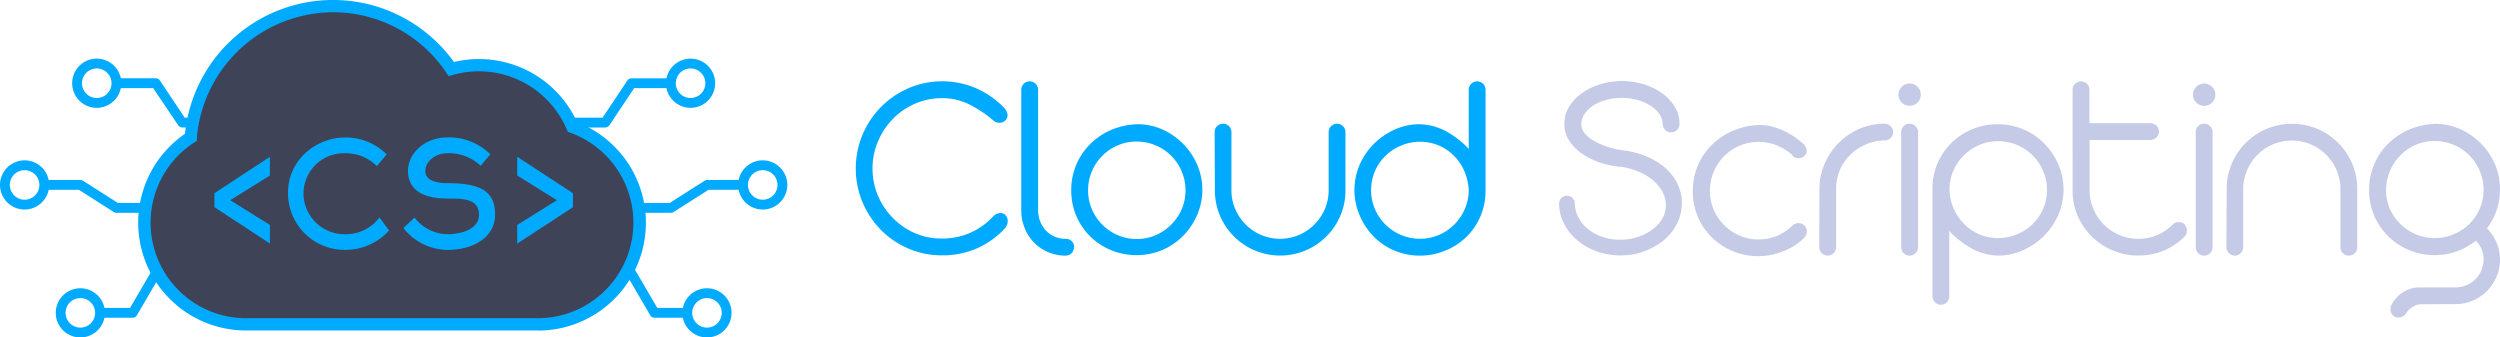 <?xml version="1.0" encoding="UTF-8" standalone="no"?>
<svg
   xmlns:dc="http://purl.org/dc/elements/1.1/"
   xmlns:cc="http://creativecommons.org/ns#"
   xmlns:rdf="http://www.w3.org/1999/02/22-rdf-syntax-ns#"
   xmlns:svg="http://www.w3.org/2000/svg"
   xmlns="http://www.w3.org/2000/svg"
   xmlns:sodipodi="http://sodipodi.sourceforge.net/DTD/sodipodi-0.dtd"
   xmlns:inkscape="http://www.inkscape.org/namespaces/inkscape"
   id="72484d24-06e9-4347-82cd-a2a5ebde99de"
   data-name="Слой 1"
   width="221"
   height="29.831"
   viewBox="0 0 221 29.831"
   version="1.1"
   sodipodi:docname="cloudscripting2.svg"
   inkscape:version="0.92.4 (unknown)">
  <defs
     id="defs71" />
  <sodipodi:namedview
     pagecolor="#ffffff"
     bordercolor="#666666"
     borderopacity="1"
     objecttolerance="10"
     gridtolerance="10"
     guidetolerance="10"
     inkscape:pageopacity="0"
     inkscape:pageshadow="2"
     inkscape:window-width="1853"
     inkscape:window-height="1022"
     id="namedview69"
     showgrid="false"
     inkscape:zoom="0.75560081"
     inkscape:cx="245.5"
     inkscape:cy="33.135002"
     inkscape:window-x="1987"
     inkscape:window-y="30"
     inkscape:window-maximized="1"
     inkscape:current-layer="72484d24-06e9-4347-82cd-a2a5ebde99de" />
  <title
     id="title2">cs2</title>
  <path
     d="m 16.656,23.74 h -2.881 a 0.45,0.45 0 0 0 -0.374,0.216 l -1.904,3.264 H 8.553 v 0.869 h 3.174 a 0.45,0.45 0 0 0 0.374,-0.216 l 1.904,-3.264 h 2.651 a 0.45,0.45 0 1 0 0,-0.869 z"
     id="path4"
     inkscape:connector-curvature="0"
     style="fill:#00abff;stroke-width:0.45" />
  <path
     d="M 20.446,17.942 H 10.421 L 7.338,15.979 A 0.45,0.45 0 0 0 7.104,15.912 H 3.871 v 0.869 h 3.106 l 3.084,1.963 a 0.45,0.45 0 0 0 0.234,0.068 h 10.151 a 0.45,0.45 0 0 0 0,-0.869 z"
     id="path6"
     inkscape:connector-curvature="0"
     style="fill:#00abff;stroke-width:0.45" />
  <path
     d="M 25.376,10.402 H 16.327 L 14.135,7.115 a 0.45,0.45 0 0 0 -0.36,-0.194 h -3.759 v 0.869 h 3.525 l 2.215,3.286 a 0.45,0.45 0 0 0 0.36,0.194 h 9.26 a 0.45,0.45 0 0 0 0,-0.869 z"
     id="path8"
     inkscape:connector-curvature="0"
     style="fill:#00abff;stroke-width:0.45" />
  <path
     d="m 60.642,27.22 h -2.539 l -1.904,-3.264 a 0.45,0.45 0 0 0 -0.374,-0.216 h -2.899 a 0.45,0.45 0 1 0 0,0.869 h 2.651 l 1.904,3.264 a 0.45,0.45 0 0 0 0.374,0.216 h 2.787 z"
     id="path10"
     inkscape:connector-curvature="0"
     style="fill:#00abff;stroke-width:0.45" />
  <path
     d="m 65.724,15.912 h -3.21 a 0.45,0.45 0 0 0 -0.234,0.068 l -3.084,1.963 H 49.158 a 0.45,0.45 0 0 0 0,0.869 h 10.151 a 0.45,0.45 0 0 0 0.234,-0.068 l 3.084,-1.963 h 3.097 z"
     id="path12"
     inkscape:connector-curvature="0"
     style="fill:#00abff;stroke-width:0.45" />
  <path
     d="m 59.557,6.922 h -3.736 a 0.45,0.45 0 0 0 -0.36,0.194 l -2.192,3.286 h -9.044 a 0.45,0.45 0 0 0 0,0.869 h 9.282 a 0.45,0.45 0 0 0 0.36,-0.194 l 2.192,-3.286 h 3.498 z"
     id="path14"
     inkscape:connector-curvature="0"
     style="fill:#00abff;stroke-width:0.45" />
  <path
     d="M 61.047,9.533 A 2.174,2.174 0 1 1 63.221,7.359 2.179,2.179 0 0 1 61.047,9.533 Z m 0,-3.48 a 1.305,1.305 0 1 0 1.305,1.305 1.305,1.305 0 0 0 -1.305,-1.305 z"
     id="path16"
     inkscape:connector-curvature="0"
     style="fill:#00abff;stroke-width:0.45" />
  <path
     d="m 67.426,18.523 a 2.174,2.174 0 1 1 2.174,-2.174 2.179,2.179 0 0 1 -2.174,2.174 z m 0,-3.48 a 1.305,1.305 0 1 0 1.305,1.305 1.305,1.305 0 0 0 -1.305,-1.305 z"
     id="path18"
     inkscape:connector-curvature="0"
     style="fill:#00abff;stroke-width:0.45" />
  <path
     d="m 62.496,29.831 a 2.174,2.174 0 1 1 2.174,-2.174 2.179,2.179 0 0 1 -2.174,2.174 z m 0,-3.48 a 1.305,1.305 0 1 0 1.305,1.305 1.305,1.305 0 0 0 -1.305,-1.305 z"
     id="path20"
     inkscape:connector-curvature="0"
     style="fill:#00abff;stroke-width:0.45" />
  <path
     d="m 8.553,9.533 a 2.174,2.174 0 1 1 2.174,-2.174 2.179,2.179 0 0 1 -2.174,2.174 z m 0,-3.48 a 1.305,1.305 0 1 0 1.305,1.305 1.305,1.305 0 0 0 -1.305,-1.305 z"
     id="path22"
     inkscape:connector-curvature="0"
     style="fill:#00abff;stroke-width:0.45" />
  <path
     d="m 2.174,18.523 a 2.174,2.174 0 1 1 2.174,-2.174 2.179,2.179 0 0 1 -2.174,2.174 z m 0,-3.48 a 1.305,1.305 0 1 0 1.305,1.305 1.305,1.305 0 0 0 -1.305,-1.305 z"
     id="path24"
     inkscape:connector-curvature="0"
     style="fill:#00abff;stroke-width:0.45" />
  <path
     d="m 7.104,29.831 a 2.174,2.174 0 1 1 2.174,-2.174 2.179,2.179 0 0 1 -2.174,2.174 z m 0,-3.48 a 1.305,1.305 0 1 0 1.305,1.305 1.305,1.305 0 0 0 -1.305,-1.305 z"
     id="path26"
     inkscape:connector-curvature="0"
     style="fill:#00abff;stroke-width:0.45" />
  <path
     d="M 50.612,11.221 A 9.003,9.003 0 0 0 39.894,6.103 12.605,12.605 0 0 0 16.863,12.153 9.003,9.003 0 0 0 21.752,28.669 H 47.564 A 9.003,9.003 0 0 0 50.616,11.221 Z"
     id="path28"
     inkscape:connector-curvature="0"
     style="fill:#3e4357;stroke-width:0.45" />
  <path
     d="M 47.56,29.214 H 21.752 A 9.53,9.53 0 0 1 16.35,11.829 13.158,13.158 0 0 1 40.128,5.481 9.53,9.53 0 0 1 51.017,10.802 9.534,9.534 0 0 1 47.564,29.223 Z M 29.436,1.083 A 12.127,12.127 0 0 0 17.403,12.18 v 0.266 l -0.225,0.144 a 8.445,8.445 0 0 0 4.592,15.54 h 25.812 a 8.45,8.45 0 0 0 2.836,-16.395 l -0.221,-0.081 -0.095,-0.216 A 8.45,8.45 0 0 0 40.042,6.62 L 39.664,6.728 39.443,6.404 A 12.069,12.069 0 0 0 29.436,1.083 Z"
     id="path30"
     inkscape:connector-curvature="0"
     style="fill:#00abff;stroke-width:0.45" />
  <path
     d="m 33.312,14.687 a 3.84,3.84 0 0 0 -2.76,-1.139 3.574,3.574 0 0 0 -3.723,3.633 3.633,3.633 0 0 0 3.718,3.525 3.723,3.723 0 0 0 2.998,-1.481 l 0.846,1.152 a 5.163,5.163 0 0 1 -3.862,1.711 5.01,5.01 0 0 1 -5.069,-5.073 c 0,-2.787 2.381,-4.862 5.087,-4.862 a 5.127,5.127 0 0 1 3.633,1.495 z"
     id="path32"
     inkscape:connector-curvature="0"
     style="fill:#00abff;stroke-width:0.45" />
  <path
     d="M 39.547,22.092 A 5.01,5.01 0 0 1 35.662,20.157 l 0.986,-0.923 a 3.727,3.727 0 0 0 2.899,1.472 c 1.391,0 2.796,-0.531 2.796,-1.711 0,-1.441 -1.427,-1.441 -2.796,-1.441 -2.251,0 -3.48,-0.837 -3.48,-2.444 0,-1.531 1.454,-2.962 3.48,-2.962 a 5.145,5.145 0 0 1 3.799,1.495 l -0.86,1.013 a 4.083,4.083 0 0 0 -2.935,-1.112 c -1.062,0 -1.949,0.734 -1.949,1.558 0,0.572 0.405,1.089 2.012,1.089 3.304,0 4.151,1.026 4.151,2.809 -0.004,1.9 -1.828,3.093 -4.218,3.093 z"
     id="path34"
     inkscape:connector-curvature="0"
     style="fill:#00abff;stroke-width:0.45" />
  <path
     d="M 18.956,18.316 V 17.078 L 23.859,13.863 v 1.648 l -3.507,2.188 3.507,2.188 v 1.643 z"
     id="path36"
     inkscape:connector-curvature="0"
     style="fill:#00abff;stroke-width:0.45" />
  <path
     d="m 45.723,21.534 v -1.648 L 49.23,17.699 45.723,15.511 V 13.863 l 4.925,3.214 v 1.242 z"
     id="path38"
     inkscape:connector-curvature="0"
     style="fill:#00abff;stroke-width:0.45" />
  <path
     d="m 77.131,14.894 a 6.064,6.064 0 0 0 0.482,2.399 6.262,6.262 0 0 0 1.31,1.967 6.181,6.181 0 0 0 1.954,1.35 5.933,5.933 0 0 0 2.404,0.477 6.118,6.118 0 0 0 2.507,-0.518 5.992,5.992 0 0 0 1.994,-1.427 0.927,0.927 0 0 1 0.491,-0.288 0.639,0.639 0 0 1 0.54,0.095 0.72,0.72 0 0 1 0.266,0.59 0.9,0.9 0 0 1 -0.216,0.612 7.41,7.41 0 0 1 -2.494,1.801 7.572,7.572 0 0 1 -3.088,0.621 7.437,7.437 0 0 1 -2.976,-0.599 7.608,7.608 0 0 1 -2.426,-1.643 7.806,7.806 0 0 1 -1.63,-2.449 7.738,7.738 0 0 1 0,-5.974 7.711,7.711 0 0 1 4.051,-4.105 7.563,7.563 0 0 1 5.987,0 7.887,7.887 0 0 1 2.458,1.702 1.202,1.202 0 0 1 0.288,0.482 0.621,0.621 0 0 1 -0.072,0.554 0.693,0.693 0 0 1 -0.563,0.311 0.788,0.788 0 0 1 -0.617,-0.23 10.57,10.57 0 0 0 -2.017,-1.35 5.276,5.276 0 0 0 -2.485,-0.594 5.933,5.933 0 0 0 -2.399,0.491 6.095,6.095 0 0 0 -1.954,1.35 6.419,6.419 0 0 0 -1.31,1.981 6.064,6.064 0 0 0 -0.486,2.395 z"
     id="path40"
     inkscape:connector-curvature="0"
     style="fill:#00abff;stroke-width:0.45" />
  <path
     d="m 94.94,21.854 a 0.738,0.738 0 0 1 -0.743,0.743 3.979,3.979 0 0 1 -1.846,-0.45 3.88,3.88 0 0 1 -1.868,-2.26 4.182,4.182 0 0 1 -0.203,-1.202 V 7.935 a 0.745,0.745 0 1 1 1.49,0 V 18.685 a 2.944,2.944 0 0 0 0.086,0.576 2.408,2.408 0 0 0 0.347,0.792 2.327,2.327 0 0 0 2.017,1.058 0.738,0.738 0 0 1 0.743,0.743 z"
     id="path42"
     inkscape:connector-curvature="0"
     style="fill:#00abff;stroke-width:0.45" />
  <path
     d="m 100.531,10.982 a 5.307,5.307 0 0 1 2.197,0.45 6.055,6.055 0 0 1 3.097,3.106 5.65,5.65 0 0 1 0,4.475 6.041,6.041 0 0 1 -1.238,1.837 5.726,5.726 0 0 1 -4.114,1.702 5.798,5.798 0 0 1 -4.078,-1.634 5.6,5.6 0 0 1 -1.247,-1.823 5.744,5.744 0 0 1 -0.45,-2.305 5.704,5.704 0 0 1 1.67,-4.051 5.978,5.978 0 0 1 1.846,-1.247 6.302,6.302 0 0 1 2.318,-0.509 z m -4.344,5.852 a 4.169,4.169 0 0 0 0.338,1.666 4.34,4.34 0 0 0 2.291,2.291 4.169,4.169 0 0 0 1.666,0.338 4.254,4.254 0 0 0 1.679,-0.338 4.308,4.308 0 0 0 1.377,-0.941 4.358,4.358 0 0 0 0.923,-1.35 4.178,4.178 0 0 0 0.338,-1.666 4.263,4.263 0 0 0 -0.338,-1.679 4.277,4.277 0 0 0 -2.305,-2.305 4.254,4.254 0 0 0 -1.679,-0.338 4.169,4.169 0 0 0 -1.666,0.338 4.313,4.313 0 0 0 -2.291,2.305 4.254,4.254 0 0 0 -0.333,1.661 z"
     id="path44"
     inkscape:connector-curvature="0"
     style="fill:#00abff;stroke-width:0.45" />
  <path
     d="m 107.373,11.68 a 0.743,0.743 0 1 1 1.486,0 v 5.136 a 4.169,4.169 0 0 0 0.338,1.666 4.335,4.335 0 0 0 2.291,2.291 4.308,4.308 0 0 0 3.336,0 4.34,4.34 0 0 0 2.291,-2.291 4.169,4.169 0 0 0 0.338,-1.666 v -5.136 a 0.743,0.743 0 1 1 1.486,0 v 5.136 a 5.632,5.632 0 0 1 -0.45,2.251 5.776,5.776 0 0 1 -3.07,3.07 5.807,5.807 0 0 1 -4.502,0 5.776,5.776 0 0 1 -3.07,-3.07 5.627,5.627 0 0 1 -0.45,-2.251 z"
     id="path46"
     inkscape:connector-curvature="0"
     style="fill:#00abff;stroke-width:0.45" />
  <path
     d="m 125.492,10.982 a 5.204,5.204 0 0 1 2.449,0.684 7.914,7.914 0 0 1 1.895,1.499 V 7.935 a 0.743,0.743 0 1 1 1.486,0 v 8.882 a 5.753,5.753 0 0 1 -0.45,2.305 5.6,5.6 0 0 1 -1.247,1.823 5.749,5.749 0 0 1 -1.846,1.202 5.852,5.852 0 0 1 -2.251,0.45 5.726,5.726 0 0 1 -4.114,-1.702 6.032,6.032 0 0 1 -1.22,-1.859 5.654,5.654 0 0 1 0,-4.475 6.05,6.05 0 0 1 3.097,-3.106 5.307,5.307 0 0 1 2.201,-0.473 z m 4.344,5.852 a 4.902,4.902 0 0 0 -0.396,-1.729 4.439,4.439 0 0 0 -0.923,-1.35 4.191,4.191 0 0 0 -2.976,-1.224 4.254,4.254 0 0 0 -1.679,0.338 4.277,4.277 0 0 0 -2.318,2.264 4.245,4.245 0 0 0 -0.338,1.679 4.16,4.16 0 0 0 0.338,1.666 4.308,4.308 0 0 0 2.305,2.291 4.254,4.254 0 0 0 1.679,0.338 4.169,4.169 0 0 0 1.666,-0.338 4.335,4.335 0 0 0 2.291,-2.291 4.169,4.169 0 0 0 0.351,-1.661 z"
     id="path48"
     inkscape:connector-curvature="0"
     style="fill:#00abff;stroke-width:0.45" />
  <path
     d="m 146.969,10.861 a 1.535,1.535 0 0 0 -0.311,-0.828 2.8,2.8 0 0 0 -0.779,-0.707 4.241,4.241 0 0 0 -1.139,-0.491 5.087,5.087 0 0 0 -1.35,-0.18 5.312,5.312 0 0 0 -1.405,0.18 4.024,4.024 0 0 0 -1.139,0.491 2.629,2.629 0 0 0 -0.77,0.743 1.621,1.621 0 0 0 -0.288,0.9 1.274,1.274 0 0 0 0.36,0.878 3.295,3.295 0 0 0 0.9,0.684 6.55,6.55 0 0 0 1.166,0.482 7.09,7.09 0 0 0 1.175,0.266 7.702,7.702 0 0 1 2.075,0.518 6.383,6.383 0 0 1 1.693,0.995 4.43,4.43 0 0 1 1.107,1.414 3.79,3.79 0 0 1 0.41,1.742 4.051,4.051 0 0 1 -0.419,1.801 4.502,4.502 0 0 1 -1.166,1.477 5.969,5.969 0 0 1 -3.84,1.35 6.1,6.1 0 0 1 -2.111,-0.36 5.573,5.573 0 0 1 -1.729,-0.995 4.677,4.677 0 0 1 -1.166,-1.477 3.966,3.966 0 0 1 -0.419,-1.801 0.698,0.698 0 0 1 1.391,0 2.647,2.647 0 0 0 0.311,1.26 3.237,3.237 0 0 0 0.855,1.053 4.209,4.209 0 0 0 1.269,0.684 4.803,4.803 0 0 0 1.571,0.252 4.911,4.911 0 0 0 1.585,-0.252 4.502,4.502 0 0 0 1.31,-0.684 3.12,3.12 0 0 0 0.878,-1.022 2.291,2.291 0 0 0 0.266,-1.26 2.539,2.539 0 0 0 -0.383,-1.166 3.781,3.781 0 0 0 -0.864,-0.959 4.857,4.857 0 0 0 -1.211,-0.698 6.635,6.635 0 0 0 -1.427,-0.396 7.743,7.743 0 0 1 -1.931,-0.383 6.239,6.239 0 0 1 -1.621,-0.806 4.101,4.101 0 0 1 -1.116,-1.152 2.647,2.647 0 0 1 -0.419,-1.454 2.899,2.899 0 0 1 0.396,-1.477 3.979,3.979 0 0 1 1.094,-1.202 5.627,5.627 0 0 1 1.621,-0.815 6.685,6.685 0 0 1 3.961,0 5.627,5.627 0 0 1 1.621,0.815 3.979,3.979 0 0 1 1.094,1.202 2.899,2.899 0 0 1 0.396,1.477 0.738,0.738 0 0 1 -0.761,0.743 0.662,0.662 0 0 1 -0.518,-0.23 0.981,0.981 0 0 1 -0.225,-0.612 z"
     id="path50"
     inkscape:connector-curvature="0"
     style="fill:#c5cbe6;stroke-width:0.45" />
  <path
     d="m 158.458,13.719 a 5.001,5.001 0 0 0 -1.35,-0.851 4.227,4.227 0 0 0 -1.657,-0.324 4.164,4.164 0 0 0 -1.666,0.338 4.308,4.308 0 0 0 -2.291,2.305 4.259,4.259 0 0 0 -0.338,1.679 4.169,4.169 0 0 0 0.338,1.67 4.34,4.34 0 0 0 2.291,2.291 4.155,4.155 0 0 0 1.666,0.338 4.218,4.218 0 0 0 1.657,-0.324 4.466,4.466 0 0 0 1.35,-0.9 0.752,0.752 0 0 1 1.058,0 0.693,0.693 0 0 1 0.203,0.54 0.86,0.86 0 0 1 -0.275,0.59 5.352,5.352 0 0 1 -0.59,0.491 5.1,5.1 0 0 1 -0.9,0.518 6.275,6.275 0 0 1 -1.152,0.396 5.852,5.852 0 0 1 -5.46,-1.477 5.6,5.6 0 0 1 -1.247,-1.823 5.744,5.744 0 0 1 -0.45,-2.305 5.704,5.704 0 0 1 1.666,-4.051 5.974,5.974 0 0 1 1.85,-1.247 6.302,6.302 0 0 1 2.314,-0.518 4.704,4.704 0 0 1 1.35,0.18 6.374,6.374 0 0 1 1.103,0.45 6.136,6.136 0 0 1 0.878,0.54 q 0.383,0.288 0.626,0.504 a 0.986,0.986 0 0 1 0.252,0.45 0.54,0.54 0 0 1 -0.158,0.59 0.752,0.752 0 0 1 -1.058,0 z"
     id="path52"
     inkscape:connector-curvature="0"
     style="fill:#c5cbe6;stroke-width:0.45" />
  <path
     d="m 160.839,16.717 a 5.609,5.609 0 0 1 0.45,-2.219 5.852,5.852 0 0 1 3.021,-3.084 5.699,5.699 0 0 1 2.21,-0.482 0.851,0.851 0 0 1 0.612,0.216 0.725,0.725 0 0 1 0,1.053 0.851,0.851 0 0 1 -0.612,0.216 4.205,4.205 0 0 0 -1.634,0.374 4.502,4.502 0 0 0 -1.35,0.923 4.146,4.146 0 0 0 -0.9,1.35 4.241,4.241 0 0 0 -0.324,1.643 v 5.145 a 0.745,0.745 0 1 1 -1.49,0 z"
     id="path54"
     inkscape:connector-curvature="0"
     style="fill:#c5cbe6;stroke-width:0.45" />
  <path
     d="m 167.826,8.367 a 0.986,0.986 0 1 1 0.288,0.698 0.945,0.945 0 0 1 -0.288,-0.698 z m 0.239,3.313 a 0.745,0.745 0 1 1 1.49,0 v 10.174 a 0.745,0.745 0 1 1 -1.49,0 z"
     id="path56"
     inkscape:connector-curvature="0"
     style="fill:#c5cbe6;stroke-width:0.45" />
  <path
     d="m 176.68,22.597 a 5.19,5.19 0 0 1 -2.467,-0.68 7.869,7.869 0 0 1 -1.895,-1.499 v 5.78 a 0.745,0.745 0 1 1 -1.49,0 v -9.453 a 5.749,5.749 0 0 1 0.45,-2.305 5.605,5.605 0 0 1 1.247,-1.823 5.798,5.798 0 0 1 4.078,-1.634 5.722,5.722 0 0 1 4.114,1.706 6.041,6.041 0 0 1 1.238,1.837 5.654,5.654 0 0 1 0,4.475 6.05,6.05 0 0 1 -3.097,3.106 5.316,5.316 0 0 1 -2.179,0.491 z m -4.344,-5.852 a 4.398,4.398 0 0 0 0.383,1.729 4.614,4.614 0 0 0 0.936,1.35 4.191,4.191 0 0 0 2.976,1.224 4.259,4.259 0 0 0 1.679,-0.338 4.277,4.277 0 0 0 2.305,-2.255 4.263,4.263 0 0 0 0.338,-1.679 4.178,4.178 0 0 0 -0.338,-1.666 4.313,4.313 0 0 0 -2.305,-2.291 4.268,4.268 0 0 0 -1.679,-0.338 4.178,4.178 0 0 0 -1.67,0.338 4.344,4.344 0 0 0 -2.291,2.291 4.164,4.164 0 0 0 -0.333,1.657 z"
     id="path58"
     inkscape:connector-curvature="0"
     style="fill:#c5cbe6;stroke-width:0.45" />
  <path
     d="m 183.217,7.935 a 0.745,0.745 0 1 1 1.49,0 v 2.953 h 5.303 a 0.855,0.855 0 0 1 0.612,0.216 0.725,0.725 0 0 1 0,1.058 0.855,0.855 0 0 1 -0.612,0.216 h -5.289 v 4.439 a 4.169,4.169 0 0 0 0.338,1.666 4.34,4.34 0 0 0 2.291,2.291 4.169,4.169 0 0 0 1.666,0.338 4.218,4.218 0 0 0 1.657,-0.324 4.164,4.164 0 0 0 1.35,-0.9 0.756,0.756 0 0 1 0.491,-0.252 0.774,0.774 0 0 1 0.563,0.158 0.86,0.86 0 0 1 0.239,0.482 0.765,0.765 0 0 1 -0.122,0.554 5.605,5.605 0 0 1 -1.873,1.305 5.74,5.74 0 0 1 -2.305,0.45 5.623,5.623 0 0 1 -2.251,-0.45 5.776,5.776 0 0 1 -3.097,-3.061 5.627,5.627 0 0 1 -0.45,-2.251 z"
     id="path60"
     inkscape:connector-curvature="0"
     style="fill:#c5cbe6;stroke-width:0.45" />
  <path
     d="m 193.863,8.367 a 0.986,0.986 0 1 1 0.288,0.698 0.945,0.945 0 0 1 -0.288,-0.698 z m 0.239,3.313 a 0.745,0.745 0 1 1 1.49,0 v 10.174 a 0.745,0.745 0 1 1 -1.49,0 z"
     id="path62"
     inkscape:connector-curvature="0"
     style="fill:#c5cbe6;stroke-width:0.45" />
  <path
     d="m 196.839,16.717 a 5.627,5.627 0 0 1 0.45,-2.251 5.771,5.771 0 0 1 3.07,-3.07 5.807,5.807 0 0 1 4.502,0 5.771,5.771 0 0 1 3.07,3.07 5.636,5.636 0 0 1 0.45,2.251 v 5.136 a 0.743,0.743 0 1 1 -1.486,0 v -5.136 a 4.169,4.169 0 0 0 -0.338,-1.666 4.34,4.34 0 0 0 -2.291,-2.291 4.308,4.308 0 0 0 -3.336,0 4.335,4.335 0 0 0 -2.291,2.291 4.169,4.169 0 0 0 -0.338,1.666 v 5.136 a 0.743,0.743 0 1 1 -1.486,0 z"
     id="path64"
     inkscape:connector-curvature="0"
     style="fill:#c5cbe6;stroke-width:0.45" />
  <path
     d="m 213.927,26.896 a 1.54,1.54 0 0 0 -0.648,0.239 1.594,1.594 0 0 0 -0.554,0.527 0.743,0.743 0 0 1 -0.45,0.36 0.797,0.797 0 0 1 -0.576,-0.023 0.693,0.693 0 0 1 -0.347,-0.45 0.77,0.77 0 0 1 0.036,-0.554 2.814,2.814 0 0 1 1.008,-1.139 2.701,2.701 0 0 1 1.513,-0.45 h 3.151 a 2.471,2.471 0 0 0 2.327,-3.349 2.332,2.332 0 0 0 -0.518,-0.779 6.199,6.199 0 0 1 -1.679,0.936 5.65,5.65 0 0 1 -1.967,0.338 5.794,5.794 0 0 1 -4.096,-1.657 5.596,5.596 0 0 1 -1.247,-1.823 5.753,5.753 0 0 1 -0.45,-2.305 5.704,5.704 0 0 1 1.666,-4.051 5.969,5.969 0 0 1 1.846,-1.247 6.325,6.325 0 0 1 2.314,-0.518 5.312,5.312 0 0 1 2.197,0.45 6.05,6.05 0 0 1 3.097,3.106 5.51,5.51 0 0 1 0.45,2.251 5.614,5.614 0 0 1 -1.152,3.43 4.051,4.051 0 0 1 0.842,1.238 3.88,3.88 0 0 1 0,3.048 4.191,4.191 0 0 1 -0.842,1.247 3.894,3.894 0 0 1 -1.247,0.851 3.826,3.826 0 0 1 -1.535,0.311 z m -2.998,-10.129 a 4.16,4.16 0 0 0 0.333,1.688 4.34,4.34 0 0 0 2.291,2.251 4.164,4.164 0 0 0 1.67,0.338 4.25,4.25 0 0 0 1.679,-0.338 4.304,4.304 0 0 0 1.382,-0.9 4.349,4.349 0 0 0 0.923,-1.35 4.169,4.169 0 0 0 0.338,-1.67 4.259,4.259 0 0 0 -0.338,-1.679 4.277,4.277 0 0 0 -2.305,-2.305 4.268,4.268 0 0 0 -1.679,-0.338 4.178,4.178 0 0 0 -1.67,0.338 4.358,4.358 0 0 0 -1.35,0.923 4.304,4.304 0 0 0 -0.923,1.382 4.25,4.25 0 0 0 -0.351,1.661 z"
     id="path66"
     inkscape:connector-curvature="0"
     style="fill:#c5cbe6;stroke-width:0.45" />
</svg>
